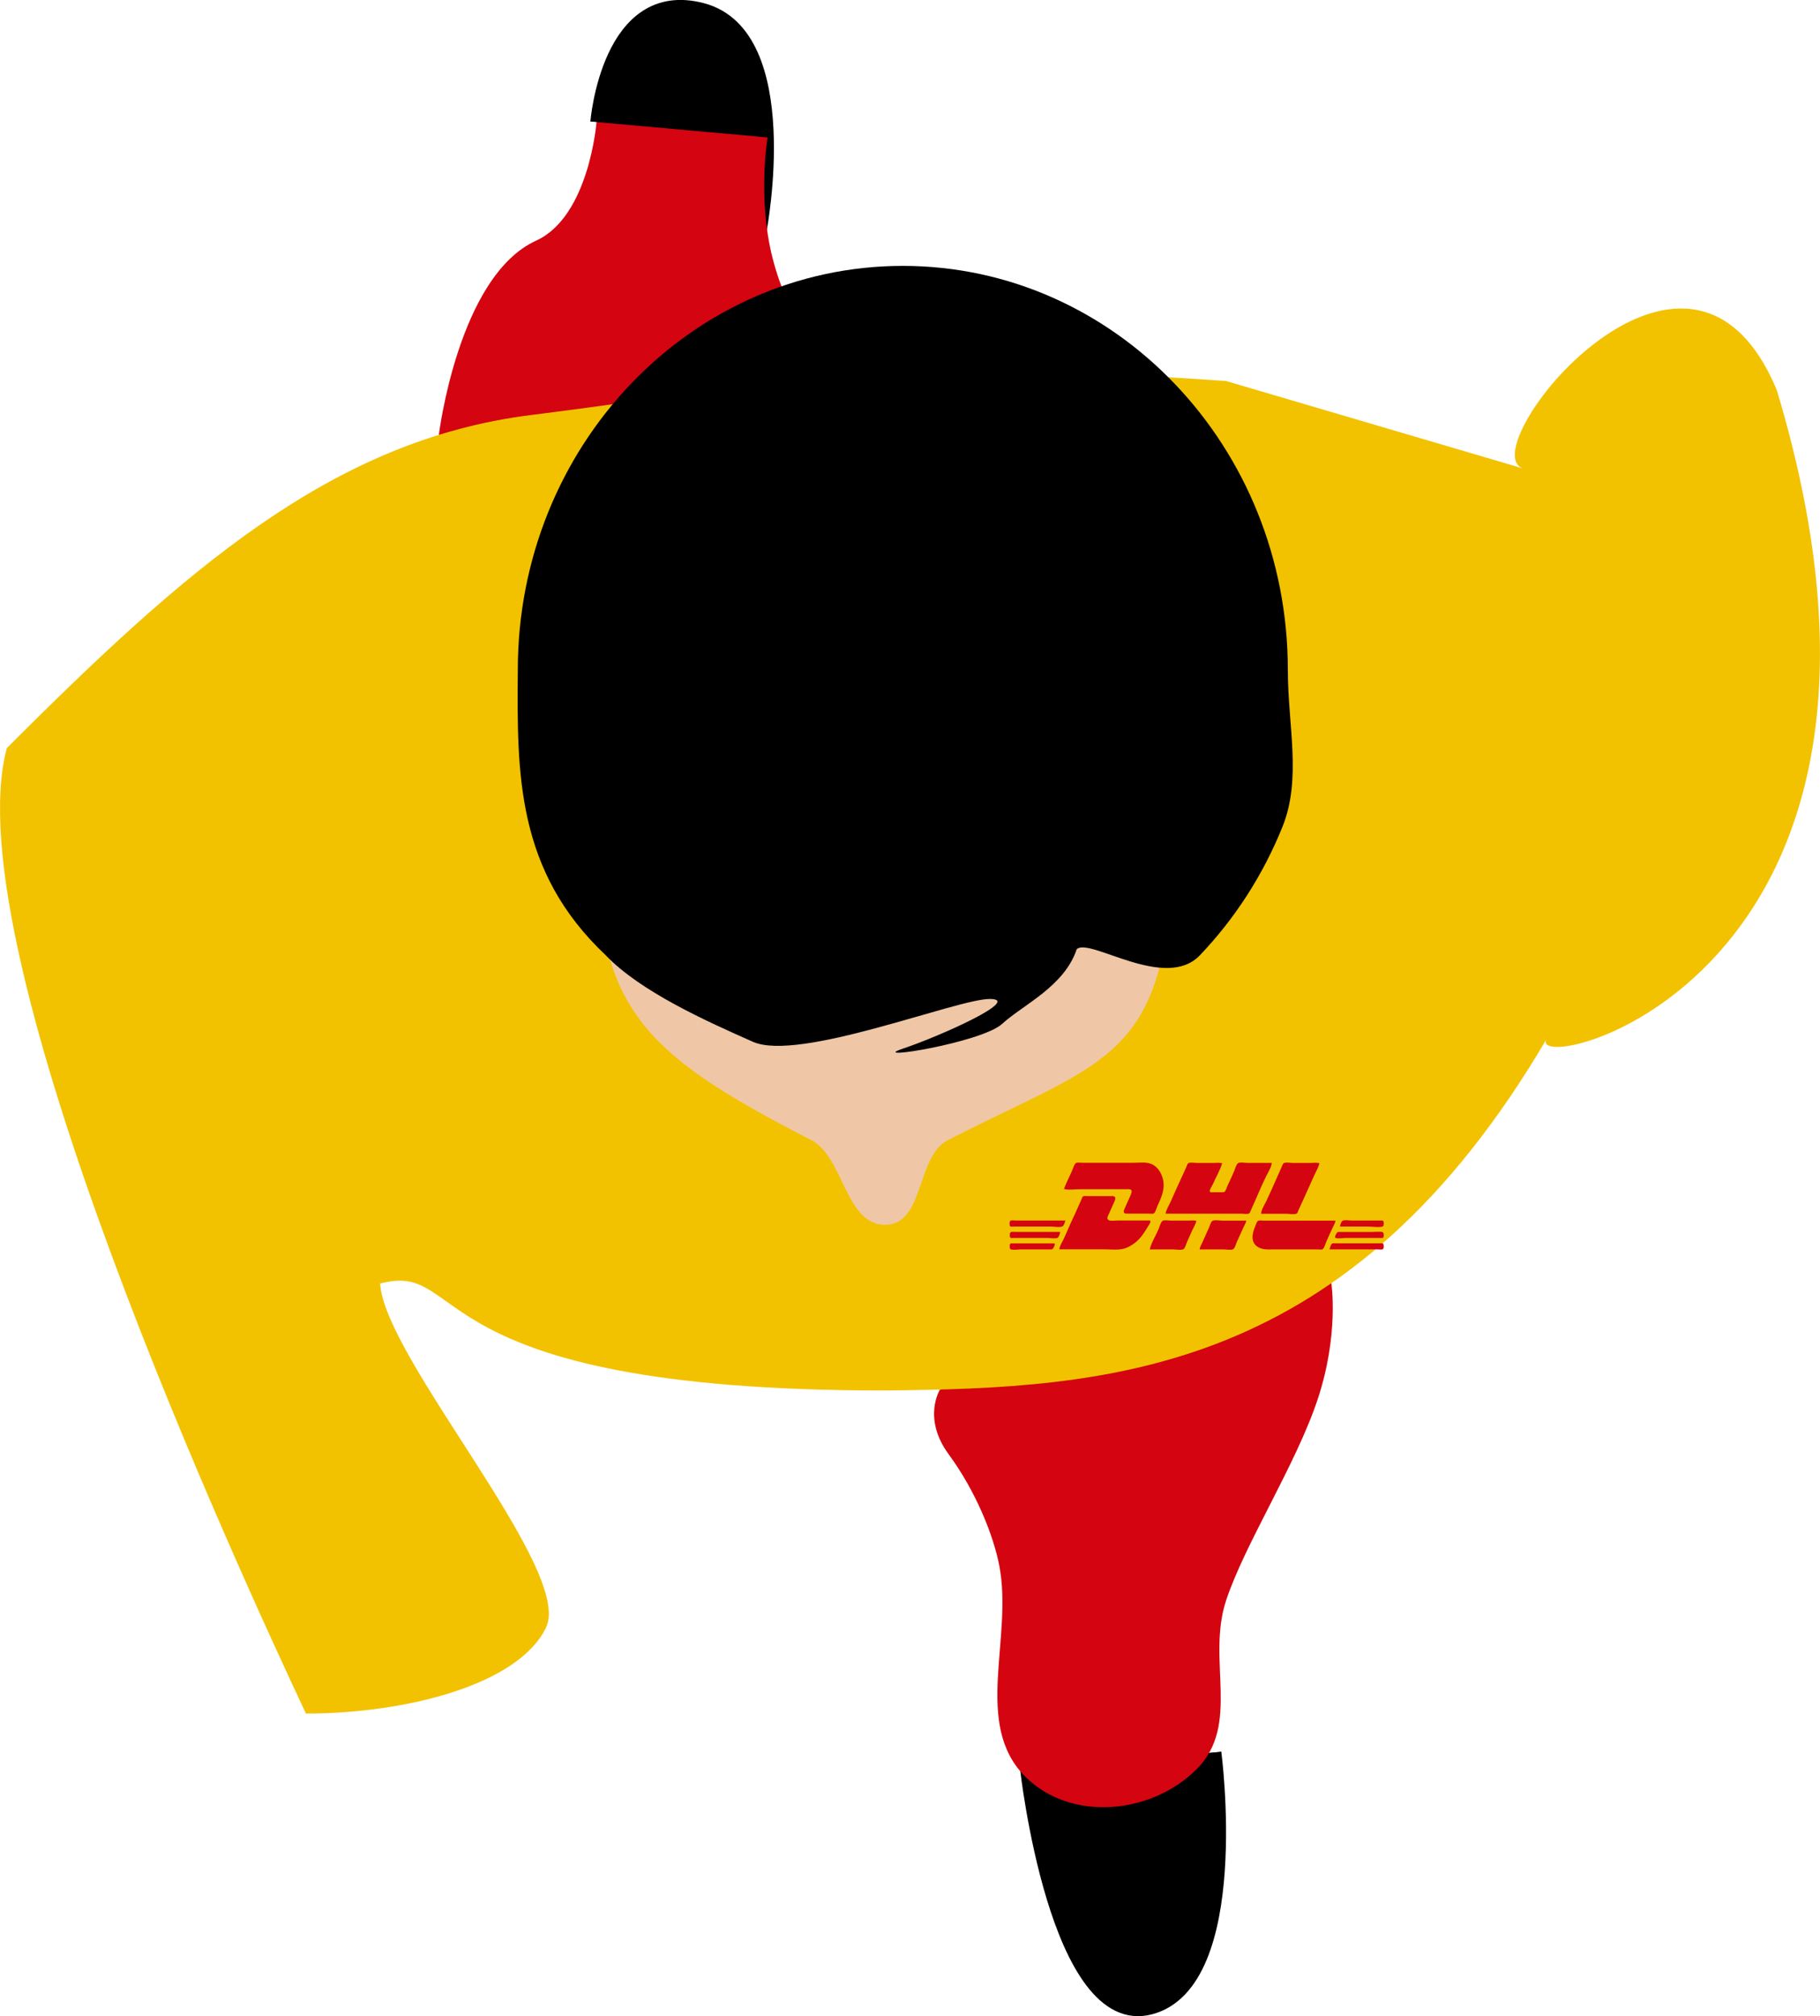 <?xml version="1.0" encoding="UTF-8" standalone="no"?>
<!-- Created with Inkscape (http://www.inkscape.org/) -->

<svg
   width="38.772mm"
   height="42.932mm"
   viewBox="0 0 38.772 42.932"
   version="1.1"
   id="svg5"
   xml:space="preserve"
   inkscape:version="1.2.2 (732a01da63, 2022-12-09)"
   sodipodi:docname="enemy DHL step left.svg"
   inkscape:export-filename="enemy DHL step left.png"
   inkscape:export-xdpi="600"
   inkscape:export-ydpi="600"
   xmlns:inkscape="http://www.inkscape.org/namespaces/inkscape"
   xmlns:sodipodi="http://sodipodi.sourceforge.net/DTD/sodipodi-0.dtd"
   xmlns="http://www.w3.org/2000/svg"
   xmlns:svg="http://www.w3.org/2000/svg"><sodipodi:namedview
     id="namedview7"
     pagecolor="#ffffff"
     bordercolor="#666666"
     borderopacity="1.0"
     inkscape:showpageshadow="2"
     inkscape:pageopacity="0.0"
     inkscape:pagecheckerboard="0"
     inkscape:deskcolor="#d1d1d1"
     inkscape:document-units="mm"
     showgrid="false"
     showguides="true"
     inkscape:zoom="3.3638608"
     inkscape:cx="64.657847"
     inkscape:cy="99.290671"
     inkscape:window-width="1920"
     inkscape:window-height="1017"
     inkscape:window-x="5752"
     inkscape:window-y="-8"
     inkscape:window-maximized="1"
     inkscape:current-layer="layer1"><inkscape:grid
       type="xygrid"
       id="grid52066"
       units="mm"
       spacingx="0.1"
       spacingy="0.1"
       dotted="false"
       empspacing="5"
       originx="-51.648"
       originy="-77.39" /></sodipodi:namedview><defs
     id="defs2" /><g
     inkscape:label="Gegener"
     inkscape:groupmode="layer"
     id="layer1"
     transform="translate(-51.648,-77.39)"><g
       id="g64936"><path
         style="opacity:1;fill:#000000;fill-opacity:1;stroke:#000000;stroke-width:0.265px;stroke-linecap:butt;stroke-linejoin:miter;stroke-opacity:1"
         d="m 67.85,82.281 c 0,0 0.792,-4.151 -1.232,-4.693 -2.025,-0.542 -2.261,2.4 -2.261,2.4"
         id="path54546"
         sodipodi:nodetypes="czc"
         inkscape:label="Fuss rechts" /><path
         style="opacity:1;fill:#d40410;fill-opacity:1;stroke:none;stroke-width:0.1;stroke-linecap:butt;stroke-linejoin:miter;stroke-dasharray:none;stroke-opacity:1"
         d="m 64.356,79.989 c 0,0 -0.155,2.01 -1.286,2.525 -1.661,0.756 -2.073,4.137 -2.073,4.137 0,0 8.527,-1.21 8.383,-1.198 -0.072,0.006 -0.946,-1.278 -1.273,-2.564 -0.327,-1.285 -0.107,-2.572 -0.107,-2.572 z"
         id="path64905"
         sodipodi:nodetypes="cscsscc"
         inkscape:label="Bein rechts" /><path
         style="opacity:1;fill:#000000;fill-opacity:1;stroke:#000000;stroke-width:0.265px;stroke-linecap:butt;stroke-linejoin:miter;stroke-opacity:1"
         d="m 77.534,114.704 c 0,0 0.653,4.907 -1.372,5.449 -2.025,0.542 -2.652,-5.11 -2.652,-5.11"
         id="path54548"
         sodipodi:nodetypes="czc"
         inkscape:label="Fuss links" /><path
         style="opacity:1;fill:#d40410;fill-opacity:1;stroke:none;stroke-width:0.265px;stroke-linecap:butt;stroke-linejoin:miter;stroke-opacity:1"
         d="m 71.673,106.978 c 0,0 -0.383,0.608 0.186,1.381 0.569,0.774 0.953,1.714 1.079,2.379 0.293,1.552 -0.566,3.366 0.551,4.483 0.967,0.967 2.683,0.81 3.65,-0.157 0.95,-0.95 0.207,-2.323 0.63,-3.598 0.4,-1.206 1.49,-2.894 1.95,-4.28 0.46,-1.387 0.291,-2.472 0.291,-2.472"
         id="path64926"
         sodipodi:nodetypes="cssssssc"
         inkscape:label="Bein links" /><path
         style="opacity:1;fill:#f2c200;fill-opacity:1;stroke:none;stroke-width:0.265;stroke-linecap:butt;stroke-linejoin:miter;stroke-dasharray:none;stroke-opacity:1"
         d="m 58.165,113.878 c -1.379,-2.939 -7.532,-16.229 -6.372,-20.558 3.786,-3.786 6.918,-6.564 11.179,-7.094 4.261,-0.53 7.392,-1.253 14.795,-0.723 6.339,1.866 0,0 6.339,1.866 -1.176,-0.346 3.486,-6.266 5.395,-1.668 3.816,12.691 -5.537,14.7 -4.894,13.793 -4.218,7.194 -9.329,7.456 -14.127,7.505 -10.046,0 -8.845,-2.783 -10.734,-2.277 0.098,1.601 4.121,6.096 3.536,7.321 -0.585,1.225 -2.991,1.835 -5.117,1.835 z"
         id="path51510"
         sodipodi:nodetypes="cczcccccczc"
         inkscape:label="Koerper" /><path
         style="opacity:1;fill:#d40410;stroke:none;stroke-width:0.006"
         d="m 74.314,102.707 c 0.098,0.029 0.235,0.006 0.337,0.006 h 0.73 0.265 c 0.03,0 0.079,-0.008 0.101,0.019 0.023,0.028 -8.7e-4,0.074 -0.012,0.103 -0.036,0.09 -0.081,0.175 -0.117,0.265 -0.013,0.032 -0.049,0.086 -0.018,0.118 0.02,0.02 0.059,0.015 0.085,0.015 h 0.221 0.232 c 0.024,0 0.07,0.009 0.091,-0.006 0.039,-0.026 0.062,-0.129 0.082,-0.171 0.092,-0.194 0.169,-0.38 0.1,-0.597 -0.04,-0.124 -0.118,-0.239 -0.245,-0.287 -0.114,-0.043 -0.256,-0.022 -0.376,-0.022 h -0.741 -0.343 c -0.036,0 -0.106,-0.013 -0.137,0.006 -0.036,0.022 -0.062,0.116 -0.079,0.155 -0.057,0.133 -0.127,0.262 -0.177,0.398 m 2.167,0.525 h 1.255 0.365 c 0.043,0 0.114,0.014 0.154,-0.003 0.022,-0.009 0.03,-0.043 0.039,-0.063 0.03,-0.064 0.059,-0.129 0.086,-0.193 0.077,-0.179 0.156,-0.36 0.241,-0.536 0.041,-0.084 0.115,-0.194 0.12,-0.287 h -0.52 c -0.048,0 -0.156,-0.02 -0.197,0.006 -0.039,0.025 -0.064,0.124 -0.082,0.166 -0.046,0.106 -0.093,0.211 -0.143,0.315 -0.018,0.039 -0.03,0.093 -0.059,0.125 -0.016,0.018 -0.045,0.013 -0.067,0.013 h -0.182 c -0.017,0 -0.068,0.008 -0.07,-0.017 -0.004,-0.044 0.051,-0.119 0.068,-0.159 0.063,-0.145 0.152,-0.29 0.196,-0.442 -0.055,-0.016 -0.125,-0.006 -0.182,-0.006 h -0.359 c -0.044,0 -0.143,-0.018 -0.18,0.006 -0.021,0.014 -0.031,0.055 -0.041,0.077 -0.026,0.061 -0.053,0.122 -0.082,0.182 -0.088,0.186 -0.171,0.376 -0.255,0.564 -0.034,0.077 -0.097,0.17 -0.106,0.254 m 2.034,0 h 0.536 c 0.059,0 0.166,0.021 0.219,-0.003 0.024,-0.011 0.032,-0.052 0.042,-0.074 0.029,-0.065 0.06,-0.129 0.089,-0.193 0.082,-0.183 0.165,-0.364 0.246,-0.547 0.037,-0.083 0.092,-0.171 0.111,-0.26 -0.057,-0.017 -0.129,-0.006 -0.188,-0.006 h -0.381 c -0.047,0 -0.151,-0.02 -0.191,0.006 -0.022,0.014 -0.033,0.054 -0.043,0.077 -0.028,0.065 -0.058,0.129 -0.086,0.193 -0.077,0.18 -0.159,0.359 -0.242,0.536 -0.037,0.079 -0.108,0.183 -0.112,0.271 m -4.3,0.757 h 0.962 c 0.133,0 0.285,0.02 0.415,-0.014 0.082,-0.021 0.159,-0.067 0.227,-0.117 0.12,-0.089 0.201,-0.213 0.277,-0.339 0.016,-0.027 0.07,-0.098 0.061,-0.131 -0.005,-0.018 -0.037,-0.013 -0.051,-0.013 h -0.166 -0.486 c -0.052,0 -0.147,0.018 -0.192,-0.012 -0.044,-0.029 -0.005,-0.093 0.01,-0.126 0.038,-0.089 0.081,-0.176 0.118,-0.265 0.012,-0.029 0.034,-0.076 0.006,-0.102 -0.023,-0.022 -0.068,-0.014 -0.097,-0.014 h -0.254 -0.232 c -0.024,0 -0.07,-0.009 -0.09,0.006 -0.02,0.014 -0.028,0.051 -0.038,0.072 -0.032,0.067 -0.06,0.137 -0.091,0.205 -0.092,0.197 -0.183,0.397 -0.269,0.597 -0.033,0.078 -0.099,0.17 -0.108,0.254 m 0.127,-0.614 h -0.459 -0.315 -0.271 c -0.036,0 -0.086,-0.009 -0.12,0.002 -0.026,0.008 -0.028,0.104 -0.009,0.12 0.017,0.014 0.059,0.006 0.08,0.006 h 0.205 0.586 c 0.066,0 0.182,0.023 0.242,-0.003 0.032,-0.014 0.055,-0.092 0.062,-0.124 m 1.796,0.614 h 0.509 c 0.056,0 0.158,0.02 0.209,-0.004 0.036,-0.017 0.059,-0.11 0.075,-0.145 0.04,-0.086 0.075,-0.174 0.116,-0.26 0.03,-0.062 0.071,-0.132 0.087,-0.199 -0.055,-0.016 -0.125,-0.006 -0.182,-0.006 h -0.359 c -0.044,0 -0.143,-0.019 -0.18,0.006 -0.038,0.025 -0.066,0.129 -0.083,0.171 -0.058,0.143 -0.154,0.286 -0.19,0.437 m 1.061,0 h 0.52 c 0.049,0 0.155,0.02 0.198,-0.006 0.038,-0.023 0.057,-0.11 0.075,-0.149 0.045,-0.099 0.09,-0.199 0.135,-0.298 0.023,-0.051 0.058,-0.104 0.068,-0.16 h -0.503 c -0.059,0 -0.16,-0.02 -0.215,0.003 -0.036,0.015 -0.06,0.112 -0.076,0.146 -0.048,0.107 -0.097,0.213 -0.144,0.321 -0.02,0.045 -0.052,0.094 -0.057,0.144 m 2.896,-0.614 h -0.752 -0.481 -0.298 c -0.032,0 -0.092,-0.012 -0.12,0.006 -0.03,0.018 -0.049,0.09 -0.062,0.121 -0.056,0.13 -0.1,0.305 0.028,0.412 0.105,0.087 0.237,0.074 0.365,0.074 h 0.713 0.243 c 0.024,0 0.07,0.009 0.09,-0.006 0.038,-0.027 0.059,-0.118 0.078,-0.16 0.044,-0.102 0.093,-0.203 0.138,-0.304 0.021,-0.046 0.051,-0.094 0.059,-0.144 m 0.094,0.127 h 0.365 0.249 c 0.087,0 0.214,0.024 0.297,-0.002 0.026,-0.008 0.028,-0.104 0.008,-0.12 -0.014,-0.011 -0.045,-0.006 -0.062,-0.006 h -0.171 -0.442 c -0.05,0 -0.14,-0.018 -0.186,0.003 -0.033,0.015 -0.053,0.091 -0.057,0.124 m -5.959,0.116 h -0.42 -0.282 -0.238 c -0.034,0 -0.077,-0.007 -0.11,0.002 -0.03,0.008 -0.035,0.101 -0.013,0.12 0.015,0.013 0.054,0.006 0.073,0.006 h 0.188 0.531 c 0.056,0 0.163,0.021 0.213,-0.003 0.029,-0.014 0.052,-0.094 0.057,-0.124 m 5.905,0.006 c -0.019,0.011 -0.07,0.105 -0.044,0.118 0.05,0.025 0.163,0.003 0.219,0.003 h 0.564 0.171 c 0.017,0 0.049,0.006 0.063,-0.006 0.022,-0.017 0.017,-0.114 -0.014,-0.12 -0.072,-0.014 -0.159,-10e-4 -0.232,-10e-4 h -0.475 -0.177 c -0.022,0 -0.056,-0.006 -0.076,0.006 m -6.968,0.243 c -0.019,0.015 -0.017,0.112 0.008,0.12 0.06,0.018 0.147,0.002 0.209,0.002 h 0.47 0.155 c 0.021,0 0.047,0.004 0.063,-0.013 0.014,-0.014 0.057,-0.093 0.038,-0.109 -0.013,-0.011 -0.042,-0.006 -0.057,-0.006 h -0.155 -0.536 -0.138 c -0.016,0 -0.044,-0.005 -0.057,0.006 m 6.801,0.121 h 0.448 0.304 0.26 c 0.037,0 0.086,0.009 0.121,-0.002 0.026,-0.008 0.027,-0.104 0.008,-0.12 -0.016,-0.013 -0.054,-0.006 -0.073,-0.006 h -0.205 -0.575 -0.16 c -0.02,0 -0.051,-0.006 -0.07,0.003 -0.029,0.014 -0.052,0.094 -0.058,0.124 z"
         id="path64350"
         inkscape:label="DHL Logo" /><path
         id="path52175"
         style="opacity:1;fill:#efc7a6;fill-opacity:1;fill-rule:evenodd;stroke-width:0.35;paint-order:stroke markers fill;stop-color:#000000"
         d="m 76.609,95.856 c -0.141,4.128 -1.472,4.115 -4.772,5.815 -0.677,0.349 -0.492,1.8 -1.335,1.8 -0.843,0 -0.888,-1.451 -1.565,-1.8 -3.3,-1.7 -4.513,-2.669 -4.542,-5.815 0,-2.616 2.734,-6.315 6.107,-6.315 3.373,-2e-6 6.107,3.699 6.107,6.315 z"
         sodipodi:nodetypes="cssscsc"
         inkscape:label="Gesicht" /><path
         id="path52120"
         style="opacity:1;fill:#000000;fill-rule:evenodd;stroke-width:0.269;paint-order:stroke markers fill;stop-color:#000000"
         d="m 79.083,91.651 c 0,1.187 0.3,2.318 -0.115,3.347 -0.415,1.029 -1.016,1.955 -1.758,2.733 -0.742,0.778 -2.36,-0.392 -2.625,-0.127 -0.265,0.794 -1.147,1.183 -1.587,1.587 -0.441,0.405 -2.91,0.794 -2.117,0.529 0.794,-0.265 2.56,-1.058 1.852,-1.058 -0.708,0 -4.063,1.347 -5.045,0.912 -0.981,-0.435 -2.394,-1.065 -3.136,-1.843 -1.908,-1.797 -1.892,-3.87 -1.873,-6.08 0,-4.749 3.672,-8.599 8.202,-8.599 4.53,-10e-7 8.202,3.85 8.202,8.599 z"
         sodipodi:nodetypes="sscczzzsccss"
         inkscape:label="Haare" /></g></g></svg>

